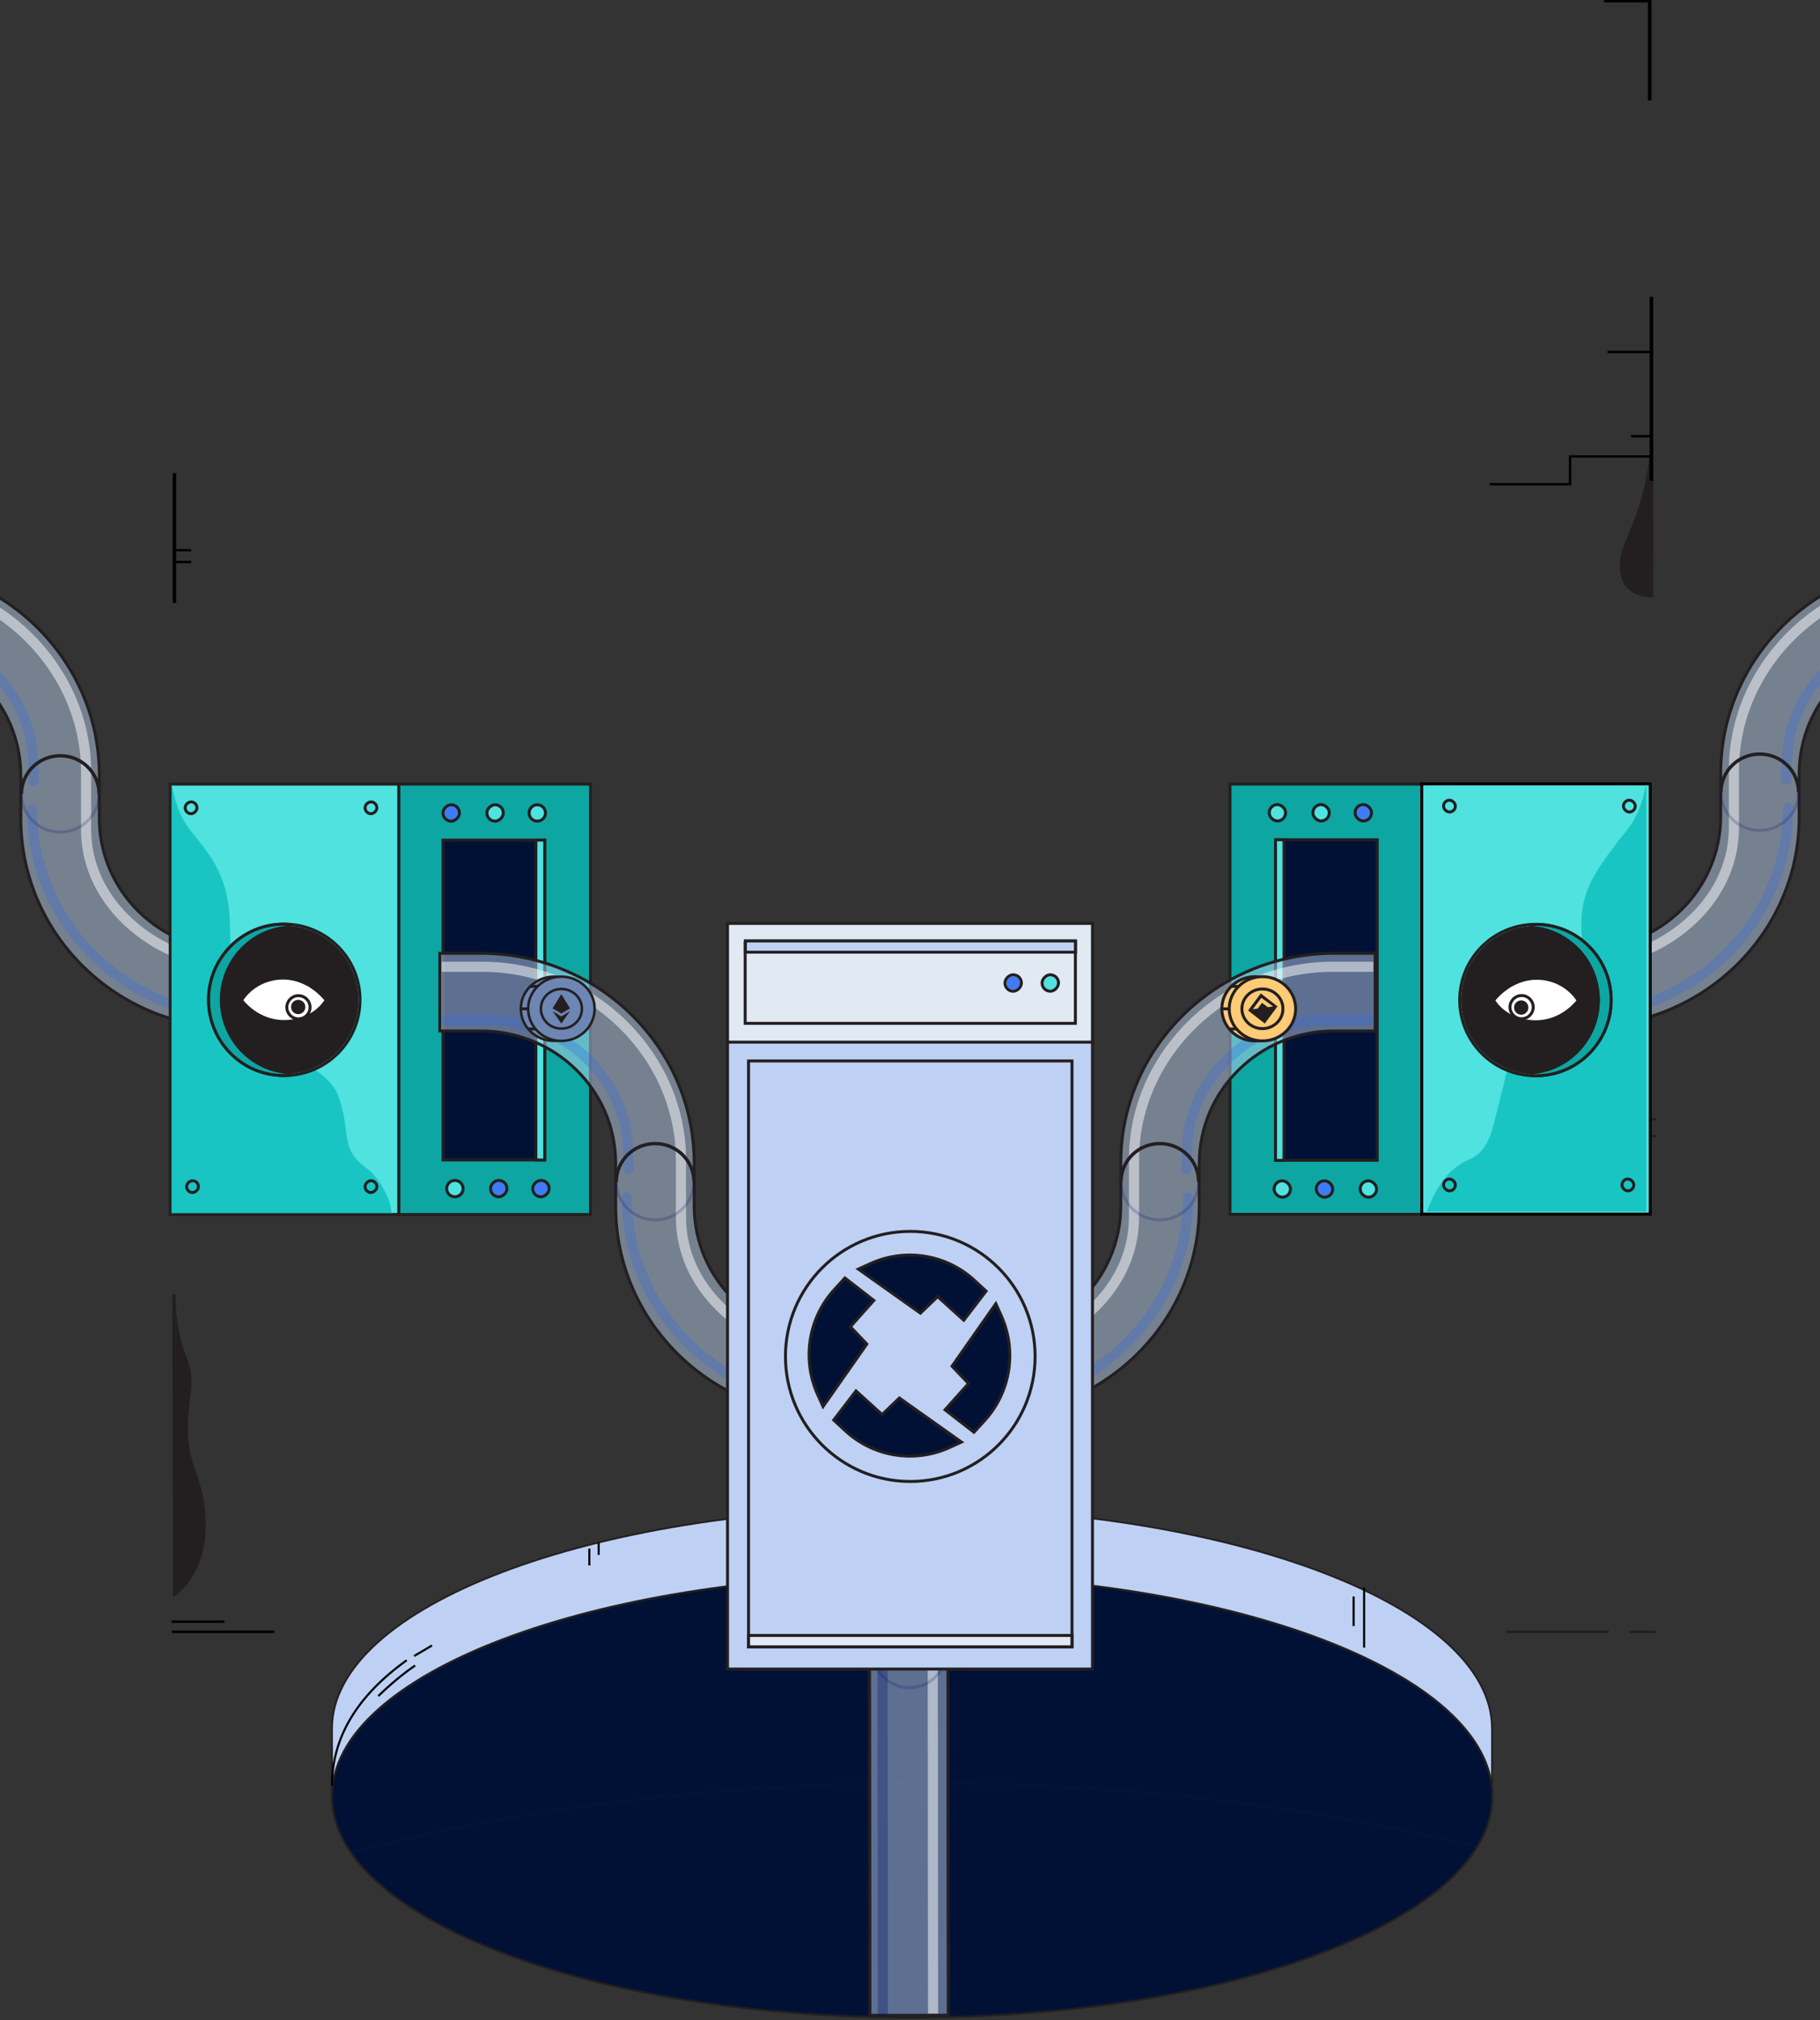 <svg class="show-tablet show-mobile long-positions__visual hor-centered" width="1080px" height="1198px" viewBox="0 0 1080 1198" version="1.1" xmlns="http://www.w3.org/2000/svg" xmlns:xlink="http://www.w3.org/1999/xlink">
    <rect x="0" y="0" width="1080" height="1198" fill="#333333" stroke="none"/>
    <defs>
        <path d="M344.29,262.431 C534.437,262.431 688.58,203.684 688.58,131.216 C688.58,58.748 534.437,0 344.29,0 C154.143,0 0,58.748 0,131.216 C0,203.684 154.143,262.431 344.29,262.431 Z" id="M_long_path-1"></path>
        <path d="M55.083,0 C57.296,-4.06030883e-16 59.089,1.792 59.089,4.002 C59.089,6.212 57.296,8.004 55.083,8.004 C52.871,8.004 51.077,6.212 51.077,4.002 C51.077,1.792 52.871,8.50359347e-16 55.083,0 Z" id="M_long_path-3"></path>
        <rect id="M_long_path-4" x="25.038" y="0" width="8.012" height="8.004" rx="4.002"></rect>
        <rect id="M_long_path-5" x="-8.52651283e-13" y="0" width="8.012" height="8.004" rx="4.002"></rect>
        <path d="M55.083,0 C57.296,-4.06030883e-16 59.089,1.792 59.089,4.002 C59.089,6.212 57.296,8.004 55.083,8.004 C52.871,8.004 51.077,6.212 51.077,4.002 C51.077,1.792 52.871,1.29468781e-15 55.083,0 Z" id="M_long_path-6"></path>
        <rect id="M_long_path-7" x="26.039" y="0" width="8.012" height="8.004" rx="4.002"></rect>
        <rect id="M_long_path-8" x="2.27373675e-13" y="0" width="8.012" height="8.004" rx="4.002"></rect>
        <path d="M44.067,88.047 C68.404,88.047 88.133,68.338 88.133,44.023 C88.133,19.71 68.404,0 44.067,0 C19.729,0 0,19.71 0,44.023 C0,68.338 19.729,88.047 44.067,88.047 Z" id="M_long_path-9"></path>
        <path d="M46.47,0.099 C23.801,1.628 5.882,20.709 5.882,44.023 C5.882,67.338 23.801,86.419 46.47,87.949 C45.498,88.014 44.518,88.047 43.529,88.047 C19.488,88.047 0,68.338 0,44.023 C0,19.71 19.488,0 43.529,0 C44.518,0 45.498,0.033 46.47,0.099 Z" id="M_long_path-10"></path>
        <rect id="M_long_path-11" x="51.077" y="0" width="8.012" height="8.004" rx="4.002"></rect>
        <rect id="M_long_path-12" x="25.038" y="0" width="8.012" height="8.004" rx="4.002"></rect>
        <rect id="M_long_path-13" x="-6.82121026e-13" y="0" width="8.012" height="8.004" rx="4.002"></rect>
        <rect id="M_long_path-14" x="51.077" y="4.54747351e-13" width="8.012" height="8.004" rx="4.002"></rect>
        <rect id="M_long_path-15" x="25.133" y="4.54747351e-13" width="8.012" height="8.004" rx="4.002"></rect>
        <rect id="M_long_path-16" x="0.095" y="4.54747351e-13" width="8.012" height="8.004" rx="4.002"></rect>
        <path d="M44.067,88.047 C68.404,88.047 88.133,68.338 88.133,44.023 C88.133,19.71 68.404,0 44.067,0 C19.729,0 0,19.71 0,44.023 C0,68.338 19.729,88.047 44.067,88.047 Z" id="M_long_path-17"></path>
        <path d="M46.47,0.099 C23.801,1.628 5.882,20.709 5.882,44.023 C5.882,67.338 23.801,86.419 46.47,87.949 C45.498,88.014 44.518,88.047 43.529,88.047 C19.488,88.047 0,68.338 0,44.023 C0,19.71 19.488,0 43.529,0 C44.518,0 45.498,0.033 46.47,0.099 Z" id="M_long_path-18"></path>
        <polygon id="M_long_path-19" points="0.772 1.119 332.557 0.771 332.589 45.698 0.825 46.046"></polygon>
        <polygon id="M_long_path-20" points="14.029 13.013 359.751 13.013 359.751 203.204 14.029 203.204"></polygon>
        <rect id="M_long_path-21" x="14.029" y="13.013" width="5.01" height="190.191"></rect>
        <polygon id="M_long_path-22" points="383.801 11.011 429.857 11.011 429.857 205.206 383.801 205.206"></polygon>
        <rect id="M_long_path-23" x="402.841" y="21.021" width="8.017" height="8.008" rx="4.004"></rect>
        <rect id="M_long_path-24" x="402.841" y="43.043" width="8.017" height="8.008" rx="4.004"></rect>
        <polygon id="M_long_path-25" points="425.998 10.904 431.008 10.904 431.008 205.099 425.998 205.099"></polygon>
    </defs>
    <g id="Page-1" stroke="none" stroke-width="1" fill="none" fill-rule="evenodd">
        <g id="bZx-website_1080" transform="translate(0, -11318)">
            <g id="long_pos" transform="translate(-93, 11318)">
                <g id="black_hole" transform="translate(290, 894)">
                    <path d="M0,131.154 L0,171.804 L688.375,171.804 L688.375,131.154 C688.375,58.72 534.278,0 344.188,0 C154.098,0 0,58.72 0,131.154" id="Fill-1814" stroke="#231F20" stroke-width="1.056" fill="#BED1F4"></path>
                    <g id="Group-183" transform="translate(0, 39.984)">
                        <mask id="m_lp_mask-2" fill="white">
                            <use xlink:href="#M_long_path-1"></use>
                        </mask>
                        <use id="Fill-1818" stroke="#231F20" stroke-width="1.25" fill="#001135" xlink:href="#M_long_path-1"></use>
                        <path d="M-305.733,391.296 C-305.733,323.301 -234.716,255.774 -112.929,204.778 C11.321,152.751 177.101,122.477 351.548,122.477 C525.995,122.477 691.774,152.751 816.024,204.778 C937.811,255.774 1008.829,323.301 1007.014,391.296 C1007.014,324.238 936.508,257.197 815.324,206.454 C691.307,154.524 525.764,124.293 351.548,124.293 C177.331,124.293 11.789,154.524 -112.229,206.454 C-233.413,257.197 -303.919,324.238 -305.733,391.296 Z" id="Fill-1818" fill="#BED1F4" fill-rule="nonzero" opacity="0.1" mask="url(#m_lp_mask-2)"></path>
                    </g>
                    <path d="M289.53,6.247 L289.53,28.113" id="Path-10" stroke="#000000" stroke-width="1.25"></path>
                    <path d="M297.546,5.623 L297.546,37.845" id="Path-10-Copy" stroke="#000000" stroke-width="1.25"></path>
                    <path d="M152.729,24.365 L152.729,34.361" id="Path-10-Copy-5" stroke="#000000" stroke-width="1.25"></path>
                    <path d="M158.247,20.819 L158.247,28.113" id="Path-10-Copy-7" stroke="#000000" stroke-width="1.25"></path>
                    <path d="M255.278,32.487 L255.278,42.482" id="Path-10-Copy-6" stroke="#000000" stroke-width="1.25"></path>
                    <path d="M413.213,0.625 L413.213,38.109" id="Path-10-Copy-2" stroke="#000000" stroke-width="1.25"></path>
                    <path d="M612.479,47.48 L612.479,83.091" id="Path-10-Copy-3" stroke="#000000" stroke-width="1.25"></path>
                    <path d="M606.233,52.761 L606.233,70.313" id="Path-10-Copy-4" stroke="#000000" stroke-width="1.25"></path>
                    <path d="M0,164.932 C0,136.551 14.784,111.769 44.351,90.588" id="Path-11" stroke="#000000" stroke-width="1.25"></path>
                    <path d="M48.723,88.089 L59.343,81.841" id="Path-12" stroke="#000000" stroke-width="1.25"></path>
                    <path d="M27.485,111.829 C34.872,104.657 42.16,98.618 49.348,93.711" id="Path-12-Copy" stroke="#000000" stroke-width="1.25"></path>
                </g>
                <g id="bg_lines" transform="translate(194, 0)">
                    <g id="right" transform="translate(0.875, 0)">
                        <g id="Group-13" transform="translate(0, 261)">
                            <polygon id="Stroke-4486" fill="#000000" fill-rule="nonzero" points="0 706 60.823 706 60.823 707.431 0 707.431"></polygon>
                            <polygon id="Stroke-4486" fill="#000000" fill-rule="nonzero" points="0 700 31.25 700 31.25 701.431 0 701.431"></polygon>
                            <path d="M1.684,507.818 C1.659,506.667 1.001,506.76 1,507.91 C0.993,520.455 1.405,685.126 1.405,685.126 C1.405,685.126 19.6,673.461 19.6,643.889 C19.6,630.085 17.193,621.801 13.131,610.136 C5.661,589.989 10.385,571.424 11.02,561.558 C12.21,543.061 2.472,543.061 1.684,507.818" id="Fill-4507" stroke="#231F20" stroke-width="1.25" fill="#231F20"></path>
                            <path d="M860,0.91 C859.998,5.044 860.063,35.663 860.196,92.766 C874.451,91.895 880.448,84.082 878.186,69.327 C876.63,59.173 861.472,36.061 860.684,0.818 C860.659,-0.333 860.001,-0.24 860,0.91 Z" id="Fill-4507" stroke="#231F20" stroke-width="1.25" fill="#231F20" transform="translate(869.325, 46.383) scale(-1, 1) translate(-869.325, -46.383) "></path>
                        </g>
                        <g id="Group-14" transform="translate(782, 176)" fill="#000000" fill-rule="nonzero">
                            <polygon id="Stroke-4484" points="96.661 95.431 48.531 95.431 48.531 111.884 0 111.884 0 110.453 47.1 110.453 47.1 94 96.661 94"></polygon>
                            <polygon id="Stroke-4486" points="96.877 83.431 84 83.431 84 82 96.877 82"></polygon>
                            <polygon id="Stroke-4486" points="97.184 33.431 70 33.431 70 32 97.184 32"></polygon>
                            <polygon id="Stroke-4486" points="97.146 0 97.146 109.093 95 109.093 95 0"></polygon>
                        </g>
                        <g id="Group-7" transform="translate(850, 0)" fill="#000000" fill-rule="nonzero">
                            <polygon id="Stroke-4486" points="28.146 0 28.146 59.488 26 59.488 26 0"></polygon>
                            <polygon id="Stroke-4486" points="27.184 1.431 0 1.431 0 0 27.184 0"></polygon>
                        </g>
                        <polygon id="Stroke-4486" fill="#231F20" fill-rule="nonzero" points="792 967 852.823 967 852.823 968.431 792 968.431"></polygon>
                        <polygon id="Stroke-4486" fill="#231F20" fill-rule="nonzero" points="865 967 880.803 967 880.803 968.431 865 968.431"></polygon>
                        <polygon id="Stroke-4486" fill="#231F20" fill-rule="nonzero" points="865 663 880.803 663 880.803 664.431 865 664.431"></polygon>
                        <polygon id="Stroke-4486" fill="#231F20" fill-rule="nonzero" points="865 673 880.803 673 880.803 674.431 865 674.431"></polygon>
                    </g>
                    <g id="left" transform="translate(1, 280)" fill="#000000" fill-rule="nonzero">
                        <g id="1" transform="translate(0.444, 0.585)">
                            <polygon id="Stroke-3048" transform="translate(1.073, 38.471) scale(-1, 1) translate(-1.073, -38.471) " points="4.76531329e-15 0 2.146 0 2.146 76.943 0 76.943"></polygon>
                            <polygon id="Stroke-4489" points="1 46.431 1 45 11.015 45 11.015 46.431"></polygon>
                            <polygon id="Stroke-4489" points="1 53.431 1 52 11.015 52 11.015 53.431"></polygon>
                        </g>
                    </g>
                </g>
                <g id="pipe-right" transform="translate(0, 335)">
                    <path d="M269.191,274.682 L232.011,274.682 C162.08,274.682 105.341,218.989 105.341,150.347 L105.341,124.907 C105.341,81.59 69.499,46.41 25.486,46.41 L0.994,46.41 L0.994,0.343 L25.252,0.343 C95.067,0.343 151.923,56.15 151.923,124.678 L151.923,150.118 C151.923,193.549 187.764,228.615 231.894,228.615 L269.074,228.615 C281.917,228.615 292.424,238.929 292.424,251.534 C292.541,264.369 282.033,274.682 269.191,274.682 Z" id="Shape" stroke="#231F20" stroke-width="1.75" fill-opacity="0.5" fill="#BBD0EF" fill-rule="nonzero"></path>
                    <path d="M2.066,11.352 L2.066,5.341 L26.506,5.341 C92.031,5.341 147.092,58.767 147.092,122.796 L147.092,157.029 C147.092,178.105 156.968,197.488 173.935,212.012 C189.865,225.649 210.674,233.662 230.076,233.662 L249.739,233.662 C251.398,233.662 252.743,235.008 252.743,236.668 C252.743,238.327 251.398,239.673 249.739,239.673 L230.076,239.673 C209.211,239.673 187.026,231.13 170.029,216.579 C151.788,200.964 141.083,179.956 141.083,157.029 L141.083,122.796 C141.083,62.129 88.753,11.352 26.506,11.352 L2.066,11.352 Z" id="Path" fill="#FFFFFF" fill-rule="nonzero" opacity="0.5"></path>
                    <path d="M271.878,264.675 C273.537,264.675 274.882,266.021 274.882,267.68 C274.882,269.34 273.537,270.686 271.878,270.686 L236.987,270.686 C166.313,270.686 108.949,214.38 108.949,144.952 C108.949,143.292 110.294,141.947 111.954,141.947 C113.613,141.947 114.958,143.292 114.958,144.952 C114.958,211.034 169.606,264.675 236.987,264.675 L271.878,264.675 Z" id="Path" fill="#336ADF" fill-rule="nonzero" opacity="0.3"></path>
                    <path d="M116.045,128.417 C116.045,130.077 114.7,131.423 113.041,131.423 C111.381,131.423 110.036,130.077 110.036,128.417 C110.036,122.036 109.524,110.839 108.917,107.334 C102.508,70.34 69.654,42.81 31.048,42.81 L2.066,42.81 L2.066,36.799 L31.048,36.799 C72.571,36.799 107.929,66.427 114.837,106.307 C115.522,110.256 116.045,121.702 116.045,128.417 Z" id="Path" fill="#336ADF" fill-rule="nonzero" opacity="0.3"></path>
                    <g id="Group" transform="translate(103.942, 111.381)">
                        <g id="Group-198">
                            <ellipse id="Oval" stroke="#000D6D" stroke-width="1.75" opacity="0.2" cx="24.815" cy="24.437" rx="23.034" ry="22.629"></ellipse>
                            <path d="M48.85,24.437 L46.847,24.437 C46.847,12.497 36.987,2.81 24.815,2.81 C12.642,2.81 2.782,12.497 2.782,24.437 L0.779,24.437 C0.779,11.382 11.544,0.807 24.815,0.807 C38.085,0.807 48.85,11.382 48.85,24.437 Z" id="Oval" fill="#231F20" fill-rule="nonzero"></path>
                        </g>
                        <g id="Group-197" transform="translate(119.175, 116.214)">
                            <ellipse id="Oval" stroke="#000D6D" stroke-width="1.75" opacity="0.2" cx="24.035" cy="23.631" rx="23.034" ry="22.629"></ellipse>
                            <path d="M23.829,6.82121026e-13 L23.829,2.004 C11.893,2.004 2.21,11.868 2.21,24.044 C2.21,36.221 11.893,46.085 23.829,46.085 L23.829,48.089 C10.779,48.089 0.207,37.32 0.207,24.044 C0.207,10.769 10.779,6.82121026e-13 23.829,6.82121026e-13 Z" id="Oval" fill="#231F20" fill-rule="nonzero"></path>
                        </g>
                    </g>
                </g>
                <g id="pipe-left" transform="translate(1119.5, 472.5) scale(-1, 1) translate(-1119.5, -472.5) translate(973, 334)">
                    <path d="M269.191,274.682 L232.011,274.682 C162.08,274.682 105.341,218.989 105.341,150.347 L105.341,124.907 C105.341,81.59 69.499,46.41 25.486,46.41 L0.994,46.41 L0.994,0.343 L25.252,0.343 C95.067,0.343 151.923,56.15 151.923,124.678 L151.923,150.118 C151.923,193.549 187.764,228.615 231.894,228.615 L269.074,228.615 C281.917,228.615 292.424,238.929 292.424,251.534 C292.541,264.369 282.033,274.682 269.191,274.682 Z" id="Shape" stroke="#231F20" stroke-width="1.75" fill-opacity="0.5" fill="#BBD0EF" fill-rule="nonzero"></path>
                    <path d="M2.066,11.352 L2.066,5.341 L26.506,5.341 C92.031,5.341 147.092,58.767 147.092,122.796 L147.092,157.029 C147.092,178.105 156.968,197.488 173.935,212.012 C189.865,225.649 210.674,233.662 230.076,233.662 L249.739,233.662 C251.398,233.662 252.743,235.008 252.743,236.668 C252.743,238.327 251.398,239.673 249.739,239.673 L230.076,239.673 C209.211,239.673 187.026,231.13 170.029,216.579 C151.788,200.964 141.083,179.956 141.083,157.029 L141.083,122.796 C141.083,62.129 88.753,11.352 26.506,11.352 L2.066,11.352 Z" id="Path" fill="#FFFFFF" fill-rule="nonzero" opacity="0.5"></path>
                    <path d="M271.878,264.675 C273.537,264.675 274.882,266.021 274.882,267.68 C274.882,269.34 273.537,270.686 271.878,270.686 L236.987,270.686 C166.313,270.686 108.949,214.38 108.949,144.952 C108.949,143.292 110.294,141.947 111.954,141.947 C113.613,141.947 114.958,143.292 114.958,144.952 C114.958,211.034 169.606,264.675 236.987,264.675 L271.878,264.675 Z" id="Path" fill="#336ADF" fill-rule="nonzero" opacity="0.3"></path>
                    <path d="M116.045,128.417 C116.045,130.077 114.7,131.423 113.041,131.423 C111.381,131.423 110.036,130.077 110.036,128.417 C110.036,122.036 109.524,110.839 108.917,107.334 C102.508,70.34 69.654,42.81 31.048,42.81 L2.066,42.81 L2.066,36.799 L31.048,36.799 C72.571,36.799 107.929,66.427 114.837,106.307 C115.522,110.256 116.045,121.702 116.045,128.417 Z" id="Path" fill="#336ADF" fill-rule="nonzero" opacity="0.3"></path>
                    <g id="Group" transform="translate(103.942, 111.381)">
                        <g id="Group-198">
                            <ellipse id="Oval" stroke="#000D6D" stroke-width="1.75" opacity="0.2" cx="24.815" cy="24.437" rx="23.034" ry="22.629"></ellipse>
                            <path d="M48.85,24.437 L46.847,24.437 C46.847,12.497 36.987,2.81 24.815,2.81 C12.642,2.81 2.782,12.497 2.782,24.437 L0.779,24.437 C0.779,11.382 11.544,0.807 24.815,0.807 C38.085,0.807 48.85,11.382 48.85,24.437 Z" id="Oval" fill="#231F20" fill-rule="nonzero"></path>
                        </g>
                        <g id="Group-197" transform="translate(119.175, 116.214)">
                            <ellipse id="Oval" stroke="#000D6D" stroke-width="1.75" opacity="0.2" cx="24.035" cy="23.631" rx="23.034" ry="22.629"></ellipse>
                            <path d="M23.829,6.82121026e-13 L23.829,2.004 C11.893,2.004 2.21,11.868 2.21,24.044 C2.21,36.221 11.893,46.085 23.829,46.085 L23.829,48.089 C10.779,48.089 0.207,37.32 0.207,24.044 C0.207,10.769 10.779,6.82121026e-13 23.829,6.82121026e-13 Z" id="Oval" fill="#231F20" fill-rule="nonzero"></path>
                        </g>
                    </g>
                </g>
                <g id="green_boxes" transform="translate(194, 464)">
                    <g id="left" transform="translate(0, 1)">
                        <rect id="Rectangle-9-Copy-3" stroke="#231F20" stroke-width="1.75" fill="#0DA6A3" x="135.625" y="0" width="113.75" height="255.252"></rect>
                        <rect id="Rectangle-9-Copy-3" stroke="#231F20" stroke-width="1.75" fill="#001135" x="161.875" y="33.218" width="60.375" height="189.69"></rect>
                        <rect id="Rectangle-9-Copy-3" stroke="#231F20" stroke-width="1.75" fill="#4FE2DF" x="217" y="33.218" width="5.25" height="189.69"></rect>
                        <g id="Group-72" transform="translate(194.25, 239.517) rotate(-180) translate(-194.25, -239.517) translate(164.5, 235.146)" fill-rule="nonzero">
                            <g id="Rectangle-path">
                                <use fill="#4FE2DF" fill-rule="evenodd" xlink:href="#M_long_path-3"></use>
                                <path stroke="#231F20" stroke-width="1.75" d="M55.083,-0.875 C57.779,-0.875 59.964,1.308 59.964,4.002 C59.964,6.696 57.779,8.879 55.083,8.879 C52.388,8.879 50.202,6.696 50.202,4.002 C50.202,1.308 52.388,-0.875 55.083,-0.875 Z"></path>
                            </g>
                            <g id="Rectangle-path" transform="translate(29.044, 4.002) rotate(90) translate(-29.044, -4.002) ">
                                <use fill="#407BF7" fill-rule="evenodd" xlink:href="#M_long_path-4"></use>
                                <rect stroke="#231F20" stroke-width="1.75" x="24.163" y="-0.875" width="9.762" height="9.754" rx="4.877"></rect>
                            </g>
                            <g id="Rectangle-path" transform="translate(4.006, 4.002) rotate(90) translate(-4.006, -4.002) ">
                                <use fill="#407BF7" fill-rule="evenodd" xlink:href="#M_long_path-5"></use>
                                <rect stroke="#231F20" stroke-width="1.75" x="-0.875" y="-0.875" width="9.762" height="9.754" rx="4.877"></rect>
                            </g>
                        </g>
                        <g id="Group-72" transform="translate(192.5, 17.483) rotate(-360) translate(-192.5, -17.483) translate(162.75, 13.112)" fill-rule="nonzero">
                            <g id="Rectangle-path">
                                <use fill="#4FE2DF" fill-rule="evenodd" xlink:href="#M_long_path-6"></use>
                                <path stroke="#231F20" stroke-width="1.75" d="M55.083,-0.875 C57.779,-0.875 59.964,1.308 59.964,4.002 C59.964,6.696 57.779,8.879 55.083,8.879 C52.388,8.879 50.202,6.696 50.202,4.002 C50.202,1.308 52.388,-0.875 55.083,-0.875 Z"></path>
                            </g>
                            <g id="Rectangle-path" transform="translate(30.045, 4.002) rotate(90) translate(-30.045, -4.002) ">
                                <use fill="#4FE2DF" fill-rule="evenodd" xlink:href="#M_long_path-7"></use>
                                <rect stroke="#231F20" stroke-width="1.75" x="25.164" y="-0.875" width="9.762" height="9.754" rx="4.877"></rect>
                            </g>
                            <g id="Rectangle-path" transform="translate(4.006, 4.002) rotate(90) translate(-4.006, -4.002) ">
                                <use fill="#407BF7" fill-rule="evenodd" xlink:href="#M_long_path-8"></use>
                                <rect stroke="#231F20" stroke-width="1.75" x="-0.875" y="-0.875" width="9.762" height="9.754" rx="4.877"></rect>
                            </g>
                        </g>
                        <rect id="Rectangle-9-Copy-4" stroke="#231F20" stroke-width="1.75" fill="#4FE2DF" x="0" y="0" width="135.625" height="255.252"></rect>
                        <path d="M131.25,254.378 L0.875,254.378 L0.875,0 C5.22,23.653 12.566,26.748 20.73,38.747 C34.139,55.76 35.59,73.394 35.59,89.691 C35.59,107.83 41.68,141.455 50.172,148.645 C63.325,159.535 94.85,167.75 100.316,186.532 C107.615,208.757 100.316,215.953 116.928,228.145 C123.164,232.721 131.25,245.861 131.25,254.378 Z" id="Shape" fill="#19C5C2" fill-rule="nonzero"></path>
                        <g id="Group-5" transform="translate(9.625, 11.364)" fill-rule="nonzero" stroke="#231F20" stroke-width="1.75">
                            <rect id="Rectangle-path" transform="translate(2.754, 2.69) rotate(90) translate(-2.754, -2.69) " x="-0.746" y="-0.807" width="7" height="6.995" rx="3.497"></rect>
                            <rect id="Rectangle-path" transform="translate(109.504, 2.69) rotate(90) translate(-109.504, -2.69) " x="106.004" y="-0.807" width="7" height="6.995" rx="3.497"></rect>
                            <rect id="Rectangle-path" transform="translate(109.504, 227.347) rotate(90) translate(-109.504, -227.347) " x="106.004" y="223.85" width="7" height="6.995" rx="3.497"></rect>
                            <rect id="Rectangle-path" transform="translate(3.629, 227.347) rotate(90) translate(-3.629, -227.347) " x="0.129" y="223.85" width="7" height="6.995" rx="3.497"></rect>
                        </g>
                        <g id="eye" transform="translate(23.625, 83.918)">
                            <g id="Group-47">
                                <g id="Fill-4451">
                                    <use fill="#231F20" fill-rule="evenodd" xlink:href="#M_long_path-9"></use>
                                    <path stroke="#231F20" stroke-width="1.75" d="M44.067,88.922 C19.246,88.922 -0.875,68.821 -0.875,44.023 C-0.875,19.226 19.246,-0.875 44.067,-0.875 C68.887,-0.875 89.008,19.227 89.008,44.023 C89.008,68.821 68.887,88.922 44.067,88.922 Z"></path>
                                </g>
                                <g id="Combined-Shape">
                                    <use fill="#0DA6A3" fill-rule="evenodd" xlink:href="#M_long_path-10"></use>
                                    <path stroke="#231F20" stroke-width="1.75" d="M46.529,0.972 C24.214,2.478 6.757,21.276 6.757,44.023 C6.757,66.771 24.213,85.57 46.529,87.075 L46.529,88.822 C45.534,88.889 44.534,88.922 43.529,88.922 C19.003,88.922 -0.875,68.819 -0.875,44.023 C-0.875,19.229 19.003,-0.875 43.529,-0.875 C44.534,-0.875 45.534,-0.841 46.529,-0.774 L46.529,0.972 Z"></path>
                                </g>
                            </g>
                            <g id="Group-9" transform="translate(19.229, 31.217)">
                                <path d="M0.548,13.026 C0.548,13.026 7.84,0.776 24.206,0.776 C39.248,0.776 48.602,13.026 48.602,13.026 C48.602,13.026 41.955,24.798 24.575,24.798 C9.297,24.798 0.548,13.026 0.548,13.026" id="Fill-4499" fill="#FFFFFF"></path>
                                <path d="M42.16,10.218 C42.16,13.533 39.469,16.222 36.15,16.222 C32.832,16.222 30.142,13.533 30.142,10.218 C30.142,6.903 32.832,4.215 36.15,4.215 C39.469,4.215 42.16,6.903 42.16,10.218" id="Fill-4500" fill="#FFFFFF"></path>
                                <path d="M40.134,17.209 C40.134,21.008 37.052,24.087 33.25,24.087 C29.449,24.087 26.366,21.007 26.366,17.209 C26.366,13.41 29.449,10.331 33.25,10.331 C37.052,10.331 40.134,13.41 40.134,17.209 Z" id="Stroke-4501" stroke="#231F20" stroke-width="1.75"></path>
                                <path d="M37.342,17.051 C37.342,19.396 35.439,21.296 33.093,21.296 C30.746,21.296 28.844,19.396 28.844,17.051 C28.844,14.707 30.746,12.807 33.093,12.807 C35.439,12.807 37.342,14.707 37.342,17.051" id="Fill-4502" fill="#231F20"></path>
                            </g>
                        </g>
                    </g>
                    <g id="right" transform="translate(753.25, 128.5) scale(-1, 1) translate(-753.25, -128.5) translate(628.25, 0)">
                        <rect id="Rectangle-9-Copy-3" stroke="#231F20" stroke-width="1.75" fill="#0DA6A3" x="135.205" y="1.001" width="114.173" height="255.137"></rect>
                        <rect id="Rectangle-9-Copy-3" stroke="#231F20" stroke-width="1.75" fill="#001135" x="162" y="34" width="60.091" height="190.102"></rect>
                        <rect id="Rectangle-9-Copy-3" stroke="#231F20" stroke-width="1.75" fill="#4FE2DF" x="217.329" y="34.018" width="5.008" height="190.102"></rect>
                        <g id="Group-72" transform="translate(192.587, 240.761) rotate(-180) translate(-192.587, -240.761) translate(162.837, 236.39)" fill-rule="nonzero">
                            <g id="Rectangle-path" transform="translate(55.083, 4.002) rotate(90) translate(-55.083, -4.002) ">
                                <use fill="#4FE2DF" fill-rule="evenodd" xlink:href="#M_long_path-11"></use>
                                <rect stroke="#231F20" stroke-width="1.75" x="50.202" y="-0.875" width="9.762" height="9.754" rx="4.877"></rect>
                            </g>
                            <g id="Rectangle-path" transform="translate(29.044, 4.002) rotate(90) translate(-29.044, -4.002) ">
                                <use fill="#407BF7" fill-rule="evenodd" xlink:href="#M_long_path-12"></use>
                                <rect stroke="#231F20" stroke-width="1.75" x="24.163" y="-0.875" width="9.762" height="9.754" rx="4.877"></rect>
                            </g>
                            <g id="Rectangle-path" transform="translate(4.006, 4.002) rotate(90) translate(-4.006, -4.002) ">
                                <use fill="#4FE2DF" fill-rule="evenodd" xlink:href="#M_long_path-13"></use>
                                <rect stroke="#231F20" stroke-width="1.75" x="-0.875" y="-0.875" width="9.762" height="9.754" rx="4.877"></rect>
                            </g>
                        </g>
                        <g id="Group-72" transform="translate(195.907, 18.378) rotate(-360) translate(-195.907, -18.378) translate(166.157, 14.008)" fill-rule="nonzero">
                            <g id="Rectangle-path" transform="translate(55.083, 4.002) rotate(90) translate(-55.083, -4.002) ">
                                <use fill="#4FE2DF" fill-rule="evenodd" xlink:href="#M_long_path-14"></use>
                                <rect stroke="#231F20" stroke-width="1.75" x="50.202" y="-0.875" width="9.762" height="9.754" rx="4.877"></rect>
                            </g>
                            <g id="Rectangle-path" transform="translate(29.139, 4.002) rotate(90) translate(-29.139, -4.002) ">
                                <use fill="#4FE2DF" fill-rule="evenodd" xlink:href="#M_long_path-15"></use>
                                <rect stroke="#231F20" stroke-width="1.75" x="24.258" y="-0.875" width="9.762" height="9.754" rx="4.877"></rect>
                            </g>
                            <g id="Rectangle-path" transform="translate(4.101, 4.002) rotate(90) translate(-4.101, -4.002) ">
                                <use fill="#407BF7" fill-rule="evenodd" xlink:href="#M_long_path-16"></use>
                                <rect stroke="#231F20" stroke-width="1.75" x="-0.78" y="-0.875" width="9.762" height="9.754" rx="4.877"></rect>
                            </g>
                        </g>
                        <rect id="Rectangle-9-Copy-4" stroke="#000000" stroke-width="1.75" fill="#4FE2DF" x="0" y="0.874" width="135.589" height="255.137"></rect>
                        <path d="M132.585,254.456 L2.313,254.456 L2.313,0.378 C6.654,24.003 13.994,27.095 22.152,39.079 C39.223,61.214 43.086,73.488 39.779,98.594 C37.468,116.142 37.189,146.026 51.571,148.848 C85.479,155.502 85.479,173.707 86.967,179.458 C93.665,203.293 93.784,217.832 107.355,223.568 C121.875,229.705 128.418,243.865 132.585,254.456 Z" id="Shape" fill="#19C5C2" fill-rule="nonzero"></path>
                        <g id="Group-5" transform="translate(9.625, 11.364)" fill-rule="nonzero" stroke="#231F20" stroke-width="1.75">
                            <rect id="Rectangle-path" transform="translate(2.754, 2.69) rotate(90) translate(-2.754, -2.69) " x="-0.746" y="-0.807" width="7" height="6.995" rx="3.497"></rect>
                            <rect id="Rectangle-path" transform="translate(109.504, 2.69) rotate(90) translate(-109.504, -2.69) " x="106.004" y="-0.807" width="7" height="6.995" rx="3.497"></rect>
                            <rect id="Rectangle-path" transform="translate(109.504, 227.347) rotate(90) translate(-109.504, -227.347) " x="106.004" y="223.85" width="7" height="6.995" rx="3.497"></rect>
                            <rect id="Rectangle-path" transform="translate(3.629, 227.347) rotate(90) translate(-3.629, -227.347) " x="0.129" y="223.85" width="7" height="6.995" rx="3.497"></rect>
                        </g>
                        <g id="eye" transform="translate(24.036, 85.046)">
                            <g id="Group-47">
                                <g id="Fill-4451">
                                    <use fill="#231F20" fill-rule="evenodd" xlink:href="#M_long_path-17"></use>
                                    <path stroke="#231F20" stroke-width="1.75" d="M44.067,88.922 C19.246,88.922 -0.875,68.821 -0.875,44.023 C-0.875,19.226 19.246,-0.875 44.067,-0.875 C68.887,-0.875 89.008,19.227 89.008,44.023 C89.008,68.821 68.887,88.922 44.067,88.922 Z"></path>
                                </g>
                                <g id="Combined-Shape">
                                    <use fill="#0DA6A3" fill-rule="evenodd" xlink:href="#M_long_path-18"></use>
                                    <path stroke="#231F20" stroke-width="1.75" d="M46.529,0.972 C24.214,2.478 6.757,21.276 6.757,44.023 C6.757,66.771 24.213,85.57 46.529,87.075 L46.529,88.822 C45.534,88.889 44.534,88.922 43.529,88.922 C19.003,88.922 -0.875,68.819 -0.875,44.023 C-0.875,19.229 19.003,-0.875 43.529,-0.875 C44.534,-0.875 45.534,-0.841 46.529,-0.774 L46.529,0.972 Z"></path>
                                </g>
                            </g>
                            <g id="Group-9" transform="translate(19.229, 31.217)">
                                <path d="M0.548,13.026 C0.548,13.026 7.84,0.776 24.206,0.776 C39.248,0.776 48.602,13.026 48.602,13.026 C48.602,13.026 41.955,24.798 24.575,24.798 C9.297,24.798 0.548,13.026 0.548,13.026" id="Fill-4499" fill="#FFFFFF"></path>
                                <path d="M42.16,10.218 C42.16,13.533 39.469,16.222 36.15,16.222 C32.832,16.222 30.142,13.533 30.142,10.218 C30.142,6.903 32.832,4.215 36.15,4.215 C39.469,4.215 42.16,6.903 42.16,10.218" id="Fill-4500" fill="#FFFFFF"></path>
                                <path d="M39.934,17.009 C39.934,20.808 36.851,23.887 33.049,23.887 C29.248,23.887 26.166,20.807 26.166,17.009 C26.166,13.21 29.248,10.131 33.049,10.131 C36.851,10.131 39.934,13.21 39.934,17.009 Z" id="Stroke-4501" stroke="#231F20" stroke-width="1.75"></path>
                                <path d="M37.542,17.251 C37.542,19.596 35.639,21.496 33.293,21.496 C30.947,21.496 29.044,19.596 29.044,17.251 C29.044,14.907 30.947,13.007 33.293,13.007 C35.639,13.007 37.542,14.907 37.542,17.251" id="Fill-4502" fill="#231F20"></path>
                            </g>
                        </g>
                    </g>
                </g>
                <g id="left" transform="translate(353, 565)">
                    <path d="M269.191,274.682 L232.011,274.682 C162.08,274.682 105.341,218.989 105.341,150.347 L105.341,124.907 C105.341,81.59 69.499,46.41 25.486,46.41 L0.994,46.41 L0.994,0.343 L25.252,0.343 C95.067,0.343 151.923,56.15 151.923,124.678 L151.923,150.118 C151.923,193.549 187.764,228.615 231.894,228.615 L269.074,228.615 C281.917,228.615 292.424,238.929 292.424,251.534 C292.541,264.369 282.033,274.682 269.191,274.682 Z" id="Shape" stroke="#231F20" stroke-width="1.75" fill-opacity="0.5" fill="#BBD0EF" fill-rule="nonzero"></path>
                    <path d="M2.066,11.352 L2.066,5.341 L26.506,5.341 C92.031,5.341 147.092,58.767 147.092,122.796 L147.092,157.029 C147.092,178.105 156.968,197.488 173.935,212.012 C189.865,225.649 210.674,233.662 230.076,233.662 L249.739,233.662 C251.398,233.662 252.743,235.008 252.743,236.668 C252.743,238.327 251.398,239.673 249.739,239.673 L230.076,239.673 C209.211,239.673 187.026,231.13 170.029,216.579 C151.788,200.964 141.083,179.956 141.083,157.029 L141.083,122.796 C141.083,62.129 88.753,11.352 26.506,11.352 L2.066,11.352 Z" id="Path" fill="#FFFFFF" fill-rule="nonzero" opacity="0.5"></path>
                    <path d="M271.878,264.675 C273.537,264.675 274.882,266.021 274.882,267.68 C274.882,269.34 273.537,270.686 271.878,270.686 L236.987,270.686 C166.313,270.686 108.949,214.38 108.949,144.952 C108.949,143.292 110.294,141.947 111.954,141.947 C113.613,141.947 114.958,143.292 114.958,144.952 C114.958,211.034 169.606,264.675 236.987,264.675 L271.878,264.675 Z" id="Path" fill="#336ADF" fill-rule="nonzero" opacity="0.3"></path>
                    <path d="M116.045,128.417 C116.045,130.077 114.7,131.423 113.041,131.423 C111.381,131.423 110.036,130.077 110.036,128.417 C110.036,122.036 109.524,110.839 108.917,107.334 C102.508,70.34 69.654,42.81 31.048,42.81 L2.066,42.81 L2.066,36.799 L31.048,36.799 C72.571,36.799 107.929,66.427 114.837,106.307 C115.522,110.256 116.045,121.702 116.045,128.417 Z" id="Path" fill="#336ADF" fill-rule="nonzero" opacity="0.3"></path>
                    <g id="Group" transform="translate(103.942, 111.381)">
                        <g id="Group-198">
                            <ellipse id="Oval" stroke="#000D6D" stroke-width="1.75" opacity="0.2" cx="24.815" cy="24.437" rx="23.034" ry="22.629"></ellipse>
                            <path d="M48.85,24.437 L46.847,24.437 C46.847,12.497 36.987,2.81 24.815,2.81 C12.642,2.81 2.782,12.497 2.782,24.437 L0.779,24.437 C0.779,11.382 11.544,0.807 24.815,0.807 C38.085,0.807 48.85,11.382 48.85,24.437 Z" id="Oval" fill="#231F20" fill-rule="nonzero"></path>
                        </g>
                        <g id="Group-197" transform="translate(119.175, 116.214)">
                            <ellipse id="Oval" stroke="#000D6D" stroke-width="1.75" opacity="0.2" cx="24.035" cy="23.631" rx="23.034" ry="22.629"></ellipse>
                            <path d="M23.829,6.82121026e-13 L23.829,2.004 C11.893,2.004 2.21,11.868 2.21,24.044 C2.21,36.221 11.893,46.085 23.829,46.085 L23.829,48.089 C10.779,48.089 0.207,37.32 0.207,24.044 C0.207,10.769 10.779,6.82121026e-13 23.829,6.82121026e-13 Z" id="Oval" fill="#231F20" fill-rule="nonzero"></path>
                        </g>
                    </g>
                </g>
                <g id="left" transform="translate(763.5, 703.5) scale(-1, 1) translate(-763.5, -703.5) translate(617, 565)">
                    <path d="M269.191,274.682 L232.011,274.682 C162.08,274.682 105.341,218.989 105.341,150.347 L105.341,124.907 C105.341,81.59 69.499,46.41 25.486,46.41 L0.994,46.41 L0.994,0.343 L25.252,0.343 C95.067,0.343 151.923,56.15 151.923,124.678 L151.923,150.118 C151.923,193.549 187.764,228.615 231.894,228.615 L269.074,228.615 C281.917,228.615 292.424,238.929 292.424,251.534 C292.541,264.369 282.033,274.682 269.191,274.682 Z" id="Shape" stroke="#231F20" stroke-width="1.75" fill-opacity="0.5" fill="#BBD0EF" fill-rule="nonzero"></path>
                    <path d="M2.066,11.352 L2.066,5.341 L26.506,5.341 C92.031,5.341 147.092,58.767 147.092,122.796 L147.092,157.029 C147.092,178.105 156.968,197.488 173.935,212.012 C189.865,225.649 210.674,233.662 230.076,233.662 L249.739,233.662 C251.398,233.662 252.743,235.008 252.743,236.668 C252.743,238.327 251.398,239.673 249.739,239.673 L230.076,239.673 C209.211,239.673 187.026,231.13 170.029,216.579 C151.788,200.964 141.083,179.956 141.083,157.029 L141.083,122.796 C141.083,62.129 88.753,11.352 26.506,11.352 L2.066,11.352 Z" id="Path" fill="#FFFFFF" fill-rule="nonzero" opacity="0.5"></path>
                    <path d="M271.878,264.675 C273.537,264.675 274.882,266.021 274.882,267.68 C274.882,269.34 273.537,270.686 271.878,270.686 L236.987,270.686 C166.313,270.686 108.949,214.38 108.949,144.952 C108.949,143.292 110.294,141.947 111.954,141.947 C113.613,141.947 114.958,143.292 114.958,144.952 C114.958,211.034 169.606,264.675 236.987,264.675 L271.878,264.675 Z" id="Path" fill="#336ADF" fill-rule="nonzero" opacity="0.3"></path>
                    <path d="M116.045,128.417 C116.045,130.077 114.7,131.423 113.041,131.423 C111.381,131.423 110.036,130.077 110.036,128.417 C110.036,122.036 109.524,110.839 108.917,107.334 C102.508,70.34 69.654,42.81 31.048,42.81 L2.066,42.81 L2.066,36.799 L31.048,36.799 C72.571,36.799 107.929,66.427 114.837,106.307 C115.522,110.256 116.045,121.702 116.045,128.417 Z" id="Path" fill="#336ADF" fill-rule="nonzero" opacity="0.3"></path>
                    <g id="Group" transform="translate(103.942, 111.381)">
                        <g id="Group-198">
                            <ellipse id="Oval" stroke="#000D6D" stroke-width="1.75" opacity="0.2" cx="24.815" cy="24.437" rx="23.034" ry="22.629"></ellipse>
                            <path d="M48.85,24.437 L46.847,24.437 C46.847,12.497 36.987,2.81 24.815,2.81 C12.642,2.81 2.782,12.497 2.782,24.437 L0.779,24.437 C0.779,11.382 11.544,0.807 24.815,0.807 C38.085,0.807 48.85,11.382 48.85,24.437 Z" id="Oval" fill="#231F20" fill-rule="nonzero"></path>
                        </g>
                        <g id="Group-197" transform="translate(119.175, 116.214)">
                            <ellipse id="Oval" stroke="#000D6D" stroke-width="1.75" opacity="0.2" cx="24.035" cy="23.631" rx="23.034" ry="22.629"></ellipse>
                            <path d="M23.829,6.82121026e-13 L23.829,2.004 C11.893,2.004 2.21,11.868 2.21,24.044 C2.21,36.221 11.893,46.085 23.829,46.085 L23.829,48.089 C10.779,48.089 0.207,37.32 0.207,24.044 C0.207,10.769 10.779,6.82121026e-13 23.829,6.82121026e-13 Z" id="Oval" fill="#231F20" fill-rule="nonzero"></path>
                        </g>
                    </g>
                </g>
                <g id="coins" transform="translate(402, 579)">
                    <g id="Group">
                        <g>
                            <ellipse id="Oval" stroke="#231F20" stroke-width="1.479" fill="#6D86B4" fill-rule="nonzero" cx="19.767" cy="19.252" rx="19.723" ry="19.052"></ellipse>
                            <ellipse id="Oval" stroke="#231F20" stroke-width="1.479" fill="#6D86B4" fill-rule="nonzero" cx="24.135" cy="19.252" rx="19.723" ry="19.052"></ellipse>
                            <ellipse id="Oval" stroke="#231F20" stroke-width="1.479" fill="#6D86B4" fill-rule="nonzero" cx="24.135" cy="19.252" rx="12.178" ry="11.753"></ellipse>
                            <g transform="translate(18.91, 10.556)" fill="#231F20">
                                <polygon id="Fill-15" points="0 8.437 5.178 0 10.355 8.437 5.178 11.474"></polygon>
                                <polygon id="Fill-17" points="5.178 13.232 0 10.097 5.178 17.44 10.355 10.097"></polygon>
                            </g>
                        </g>
                        <path d="M10.355,5.966 L5.853,5.966" id="Shape" stroke="#231F20" stroke-width="1.75" fill="#29CC86" fill-rule="nonzero"></path>
                        <path d="M4.502,19.276 L0,19.276" id="Shape" stroke="#231F20" stroke-width="1.75" fill="#29CC86" fill-rule="nonzero"></path>
                        <path d="M8.554,31.209 L4.502,31.209" id="Shape" stroke="#231F20" stroke-width="1.75" fill="#29CC86" fill-rule="nonzero"></path>
                    </g>
                    <g id="Group" transform="translate(416, 0)">
                        <g fill="#FFCB76" fill-rule="nonzero" id="Oval" stroke="#231F20" stroke-width="1.75">
                            <ellipse cx="19.767" cy="19.252" rx="19.723" ry="19.052"></ellipse>
                            <ellipse cx="24.135" cy="19.252" rx="19.723" ry="19.052"></ellipse>
                            <ellipse cx="24.135" cy="19.252" rx="12.178" ry="11.753"></ellipse>
                        </g>
                        <g id="Group-2" transform="translate(15.308, 10.097)" fill="#231F20">
                            <polygon id="Fill-5" points="10.217 17.871 0.278 10.174 9.418 11.91 17.768 7.74"></polygon>
                            <path d="M9.418,12.942 L0.277,10.164 L7.828,0.033 L17.767,7.73 L9.418,12.942 Z M8.181,2.649 L3.127,9.43 L5.985,9.032 L8.563,5.635 L12.063,8.186 L15.156,7.756 L8.181,2.649 Z" id="Combined-Shape"></path>
                        </g>
                        <path d="M10.355,5.966 L5.853,5.966" id="Shape" stroke="#231F20" stroke-width="1.75" fill="#29CC86" fill-rule="nonzero"></path>
                        <path d="M4.502,19.276 L0,19.276" id="Shape" stroke="#231F20" stroke-width="1.75" fill="#29CC86" fill-rule="nonzero"></path>
                        <path d="M8.554,31.209 L4.502,31.209" id="Shape" stroke="#231F20" stroke-width="1.75" fill="#29CC86" fill-rule="nonzero"></path>
                    </g>
                </g>
                <g id="middle_gray_box" transform="translate(524, 546)">
                    <g id="pipe" transform="translate(108.188, 482.787) rotate(-270) translate(-108.188, -482.787) translate(-58.812, 459.287)">
                        <g id="Shape" fill-rule="nonzero">
                            <use fill-opacity="0.5" fill="#BBD0EF" fill-rule="evenodd" xlink:href="#M_long_path-19"></use>
                            <path stroke="#231F20" stroke-width="1.75" d="M-0.104,0.245 L333.431,-0.105 L333.464,46.572 L-0.049,46.922 L-0.104,0.245 Z"></path>
                        </g>
                        <polygon id="Path" fill="#000D6D" fill-rule="nonzero" opacity="0.3" points="333.314 35.771 333.324 41.777 4.058 42.049 4.049 36.042"></polygon>
                        <polygon id="Path" fill="#FFFFFF" fill-rule="nonzero" opacity="0.5" points="5.116 12.279 5.107 6.273 332.314 6.001 332.324 12.007"></polygon>
                        <ellipse id="Oval" stroke="#000D6D" stroke-width="1.75" opacity="0.2" cx="116.673" cy="23" rx="22.425" ry="21.999"></ellipse>
                    </g>
                    <g id="box" transform="translate(108.775, 222.304) scale(-1, 1) rotate(-90) translate(-108.775, -222.304) translate(-112.725, 113.804)">
                        <rect id="Rectangle-9-Copy-3" stroke="#231F20" stroke-width="1.75" fill="#BED1F4" x="0" y="0" width="432.727" height="216.554"></rect>
                        <g id="Rectangle-9-Copy-3">
                            <use fill="#BED1F4" fill-rule="evenodd" xlink:href="#M_long_path-20"></use>
                            <path stroke="#231F20" stroke-width="1.75" d="M13.154,12.138 L360.626,12.138 L360.626,204.079 L13.154,204.079 L13.154,12.138 Z"></path>
                        </g>
                        <g id="Rectangle-9-Copy-3">
                            <use fill="#E1E9F3" fill-rule="evenodd" xlink:href="#M_long_path-21"></use>
                            <rect stroke="#231F20" stroke-width="1.75" x="13.154" y="12.138" width="6.76" height="191.941"></rect>
                        </g>
                        <polygon id="Rectangle-9-Copy-4" stroke="#231F20" stroke-width="1.75" fill="#E1E9F3" points="371.776 -2.00088834e-11 442.172 5.32244225e-13 442.172 216.554 371.776 216.554"></polygon>
                        <g id="Rectangle-9-Copy-4">
                            <use fill="#E1E9F3" fill-rule="evenodd" xlink:href="#M_long_path-22"></use>
                            <path stroke="#231F20" stroke-width="1.75" d="M382.926,10.136 L430.732,10.136 L430.732,206.081 L382.926,206.081 L382.926,10.136 Z"></path>
                        </g>
                        <g id="Rectangle-path" fill-rule="nonzero" transform="translate(406.849, 25.025) rotate(90) translate(-406.849, -25.025) ">
                            <use fill="#4FE2DF" fill-rule="evenodd" xlink:href="#M_long_path-23"></use>
                            <rect stroke="#231F20" stroke-width="1.75" x="401.966" y="20.146" width="9.767" height="9.758" rx="4.879"></rect>
                        </g>
                        <g id="Rectangle-path" fill-rule="nonzero" transform="translate(406.849, 47.047) rotate(90) translate(-406.849, -47.047) ">
                            <use fill="#407BF7" fill-rule="evenodd" xlink:href="#M_long_path-24"></use>
                            <rect stroke="#231F20" stroke-width="1.75" x="401.966" y="42.168" width="9.767" height="9.758" rx="4.879"></rect>
                        </g>
                        <g id="Group-6" transform="translate(111.232, 34.034)" stroke="#231F20" stroke-width="1.75">
                            <g id="Group-149">
                                <ellipse id="Oval-5-Copy" fill="#BED1F4" cx="74.155" cy="74.074" rx="74.155" ry="74.074"></ellipse>
                                <path d="M29.189,36.288 L36.087,29.979 C52.928,14.577 77.426,10.68 98.275,20.084 L105.421,23.308 L68.371,49.292 L58.084,39.512 L42.494,53.458 L29.189,36.288 Z M120.667,112.862 L113.769,119.171 C96.928,134.573 72.43,138.47 51.581,129.065 L44.435,125.842 L81.485,99.858 L91.772,109.638 L107.362,95.692 L120.667,112.862 Z M112.887,29.093 L119.232,35.952 C134.72,52.699 138.64,77.059 129.182,97.791 L125.94,104.896 L99.809,68.055 L109.645,57.825 L95.62,42.323 L112.887,29.093 Z M36.424,119.516 L30.08,112.656 C14.591,95.909 10.671,71.55 20.129,50.818 L23.371,43.712 L49.502,80.554 L39.667,90.783 L53.692,106.285 L36.424,119.516 Z" id="Combined-Shape" fill="#001135"></path>
                            </g>
                        </g>
                        <g id="Rectangle-9-Copy-4">
                            <use fill="#BED1F4" fill-rule="evenodd" xlink:href="#M_long_path-25"></use>
                            <path stroke="#231F20" stroke-width="1.75" d="M425.123,10.029 L431.883,10.029 L431.883,205.974 L425.123,205.974 L425.123,10.029 Z"></path>
                        </g>
                    </g>
                </g>
            </g>
        </g>
    </g>
</svg>